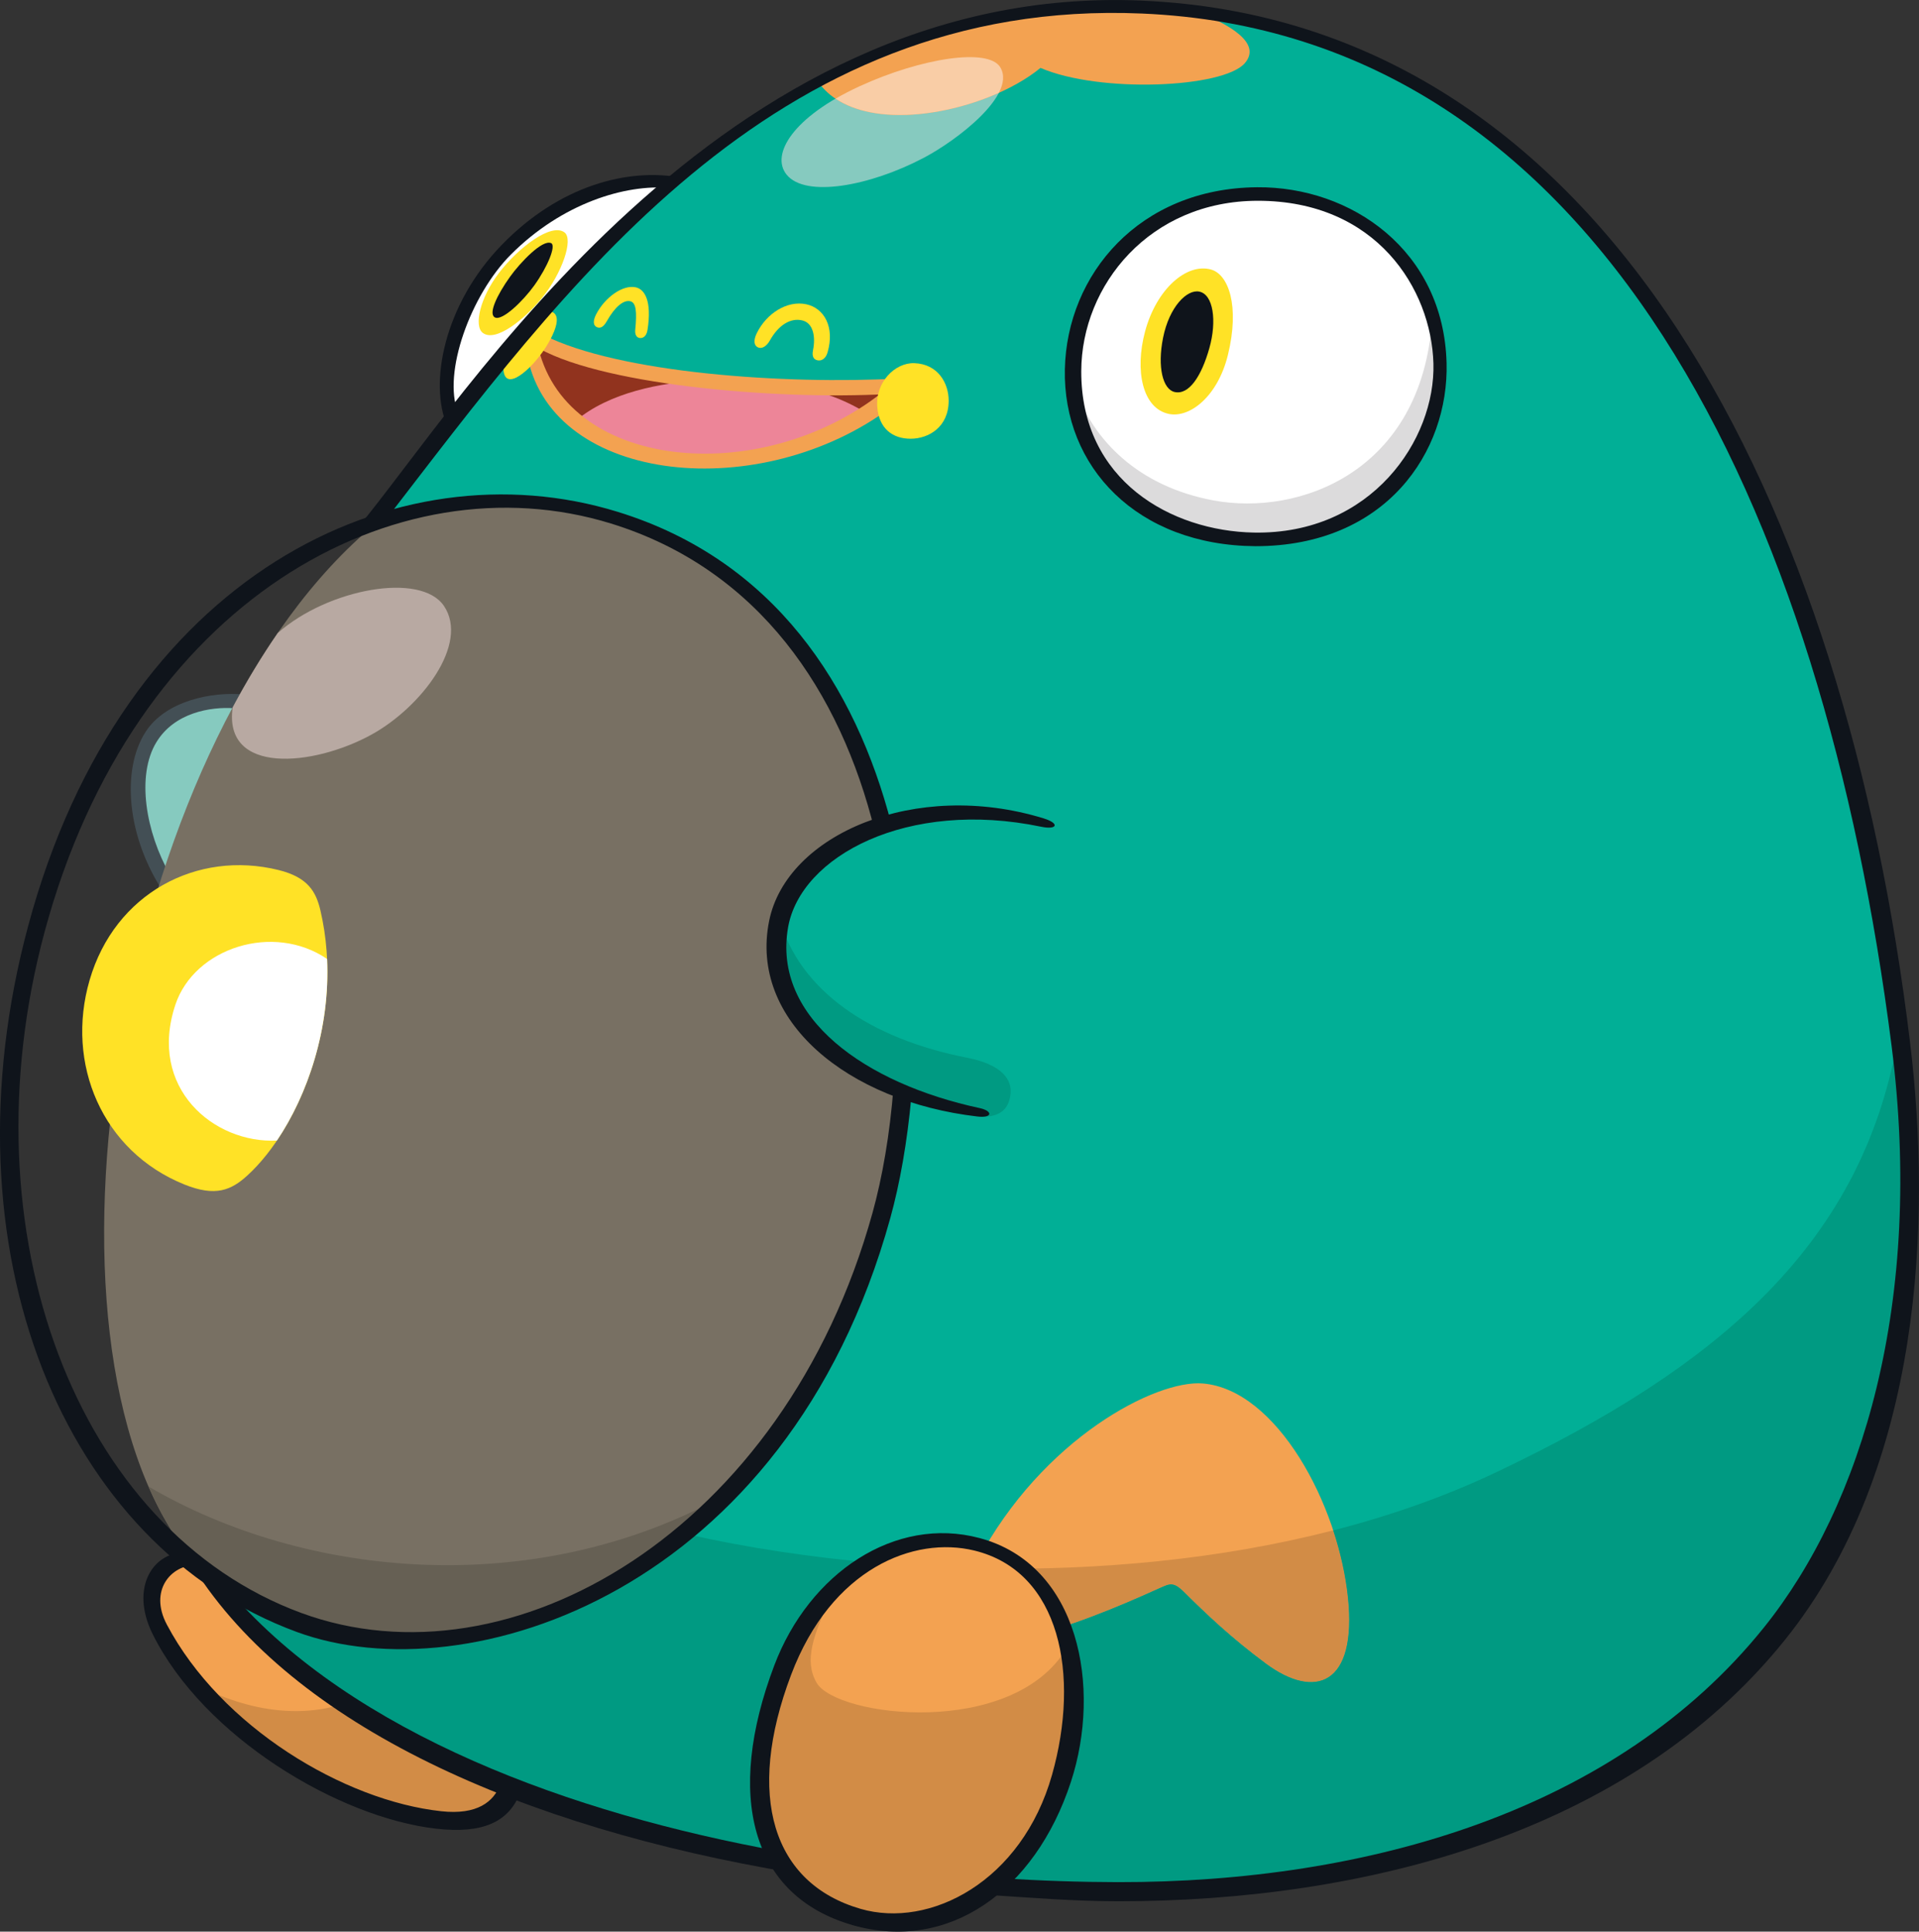 <?xml version="1.0" encoding="UTF-8" standalone="no"?>
<!-- Created with Inkscape (http://www.inkscape.org/) -->

<svg
   version="1.1"
   viewBox="0 0 307.89 309.93"
   id="svg1460"
   sodipodi:docname="939-2.svg"
   inkscape:version="1.2.2 (b0a8486, 2022-12-01)"
   xmlns:inkscape="http://www.inkscape.org/namespaces/inkscape"
   xmlns:sodipodi="http://sodipodi.sourceforge.net/DTD/sodipodi-0.dtd"
   xmlns="http://www.w3.org/2000/svg"
   xmlns:svg="http://www.w3.org/2000/svg">
  <rect x="0" y="0" width="307.89" height="309.93" fill="#333333" stroke="none"/>
  <defs
     id="defs1464" />
  <sodipodi:namedview
     id="namedview1462"
     pagecolor="#505050"
     bordercolor="#eeeeee"
     borderopacity="1"
     inkscape:showpageshadow="0"
     inkscape:pageopacity="0"
     inkscape:pagecheckerboard="0"
     inkscape:deskcolor="#505050"
     showgrid="false"
     inkscape:zoom="0.76146227"
     inkscape:cx="113.59722"
     inkscape:cy="153.65174"
     inkscape:window-width="1309"
     inkscape:window-height="430"
     inkscape:window-x="0"
     inkscape:window-y="25"
     inkscape:window-maximized="0"
     inkscape:current-layer="svg1460" />
  <path
     d="M 81.071,40.147 C 71.051,50.49 70.081,63.582 73.475,68.431 l 37.496,-38.304 c -7.596,-2.587 -19.88,-0.324 -29.9,10.02"
     fill="#ffffff"
     id="path1372" />
  <path
     d="m 24.503,118.21 c -3.956,6.099 -3.164,16.018 4.363,26.991 l 13.739,-32.648 c -6.405,-0.178 -14.223,-0.323 -18.102,5.657"
     fill="#86cabf"
     id="path1374" />
  <path
     d="m 90.574,37.292 c 1.456,1.097 -0.361,6.497 -3.603,10.493 -2.788,3.434 -7.435,7.192 -9.509,5.628 -1.464,-1.104 -0.454,-5.647 2.599,-9.628 3.14,-4.096 8.404,-8.082 10.513,-6.493"
     fill="#ffe226"
     id="path1376" />
  <path
     d="m 88.435,39.016 c 0.806,0.391 -0.533,3.737 -2.722,6.793 -1.734,2.42 -5.119,5.749 -6.315,5.119 -1.07,-0.563 0.281,-3.513 2.434,-6.526 1.608,-2.251 5.215,-6.06 6.603,-5.386"
     fill="#0f141b"
     id="path1378" />
  <path
     d="m 26.323,143.28 c -6.017,-8.966 -6.883,-19.813 -2.952,-25.873 3.259,-5.024 10.706,-6.457 15.747,-5.979 0.022,0.257 -1.362,2.134 -1.524,2.208 -3.867,-0.276 -9.624,0.723 -12.498,5.441 -3.265,5.362 -1.695,14.459 2.144,21.221 -0.002,0.27 -0.751,2.866 -0.917,2.982"
     fill="#434f55"
     id="path1380" />
  <path
     d="m 71.756,68.369 c -2.969,-6.886 -0.513,-19.519 8.722,-29.051 9.222,-9.52 20.257,-12.455 28.952,-10.795 0.008,0.14 -1.704,1.606 -1.931,1.636 -7.184,-0.645 -17.34,2.467 -25.539,10.69 -6.446,6.465 -10.99,19.018 -8.473,25.33 -0.017,0.293 -1.438,2.133 -1.731,2.19"
     fill="#0f141b"
     id="path1382" />
  <path
     d="M 82.364,282.83 33.312,249.616 c -4.929,-1.05 -12.364,3.475 -7.92,11.879 8.414,15.912 29.496,28.123 45.82,29.9 5.222,0.569 11.718,-0.727 11.152,-8.566"
     fill="#f3a251"
     id="path1384" />
  <path
     d="m 58.431,85.599 c 7.112,-8.971 14.375,-19.162 23.932,-30.097 31.355,-35.88 61.575,-56.227 101.44,-54.53 45.578,1.939 74.264,32.443 90.243,63.905 29.615,58.307 48.998,149.36 10.264,197.54 -27.674,34.42 -78.9,44.679 -128.61,39.564 C 96.059,295.843 57.641,284.459 29.99,249.128 25.093,180.439 43.181,119.828 58.424,85.598"
     fill="#01af96"
     id="path1386" />
  <path
     d="m 209.72,32.012 c 17.886,4.525 23.932,22.278 20.041,35.018 -4.31,14.115 -19.159,21.613 -33.833,18.856 C 176.425,82.223 169.637,65.845 173.193,52.7 177.617,36.345 194.261,28.101 209.72,32.012"
     fill="#ffffff"
     id="path1388" />
  <path
     d="m 126.21,28.026 c -2.637,-3.257 1.072,-9.32 11.745,-14.207 9.849,-4.509 20.6,-6.18 22.519,-3.033 2.694,4.418 -6.992,11.768 -12.283,14.547 -8.62,4.525 -18.947,6.439 -21.981,2.693"
     fill="#86cabf"
     id="path1390" />
  <path
     d="m 166.94,10.894 c 9.482,4.095 29.332,3.232 32.781,-0.755 2.736,-3.163 -2.228,-6.208 -8.405,-8.563 -2.455,-0.283 -4.956,-0.496 -7.517,-0.605 -19.328,-0.823 -36.386,3.55 -52.407,12.348 6.748,9.128 26.912,4.693 35.548,-2.425"
     fill="#f3a251"
     id="path1392" />
  <path
     d="m 160.48,10.786 c -1.918,-3.147 -12.671,-1.476 -22.52,3.033 -1.425,0.652 -2.716,1.327 -3.894,2.011 6.401,4.293 17.764,2.834 26.196,-0.936 0.763,-1.486 0.952,-2.906 0.218,-4.109"
     fill="#f9cda6"
     id="path1394" />
  <path
     d="m 216.27,256.32 c -1.559,-15.065 -11.453,-33.345 -23.273,-34.345 -7.471,-0.632 -25.698,8.728 -36.204,28.527 l 9.941,11.636 c 7.435,-1.94 16.242,-5.94 19.475,-7.394 1.473,-0.662 2.095,-0.957 3.717,0.647 3.557,3.515 7.556,7.354 13.173,11.516 7.877,5.837 14.629,3.49 13.172,-10.586"
     fill="#f3a251"
     id="path1396" />
  <path
     d="m 194.31,43.249 c 2.763,0.769 4.64,5.773 2.699,13.707 -1.632,6.662 -6.13,10.163 -9.486,9.454 -4.203,-0.888 -5.499,-6.908 -3.803,-13.231 1.826,-6.807 6.664,-11.025 10.591,-9.931"
     fill="#ffe226"
     id="path1398" />
  <path
     d="m 192.42,46.789 c 2.259,0.463 2.836,4.712 1.623,9.034 -1.292,4.606 -3.312,7.596 -5.597,7.071 -1.86,-0.426 -2.791,-3.962 -1.842,-8.696 1.008,-5.02 3.86,-7.809 5.816,-7.409"
     fill="#0f141b"
     id="path1400" />
  <path
     d="m 229.77,51.289 c -1.665,24.434 -21.335,31.583 -35.134,28.991 -12.039,-2.262 -19.267,-9.656 -22.205,-18.076 1.067,10.576 8.537,20.868 23.498,23.678 14.673,2.756 29.523,-4.741 33.833,-18.856 1.482,-4.856 1.517,-10.437 0.009,-15.738"
     fill="#dcdbdc"
     id="path1402" />
  <path
     d="m 62.111,269.11 c -1.565,1.702 -2.779,2.399 -2.779,2.399 -9.265,5.227 -19.88,2.943 -27.68,-1.168 10.219,11.43 26.426,19.618 39.559,21.048 5.222,0.568 11.717,-0.728 11.151,-8.567 z"
     fill="#d28c46"
     id="path1404" />
  <path
     d="m 157.78,251.66 8.946,10.476 c 0.929,-0.243 1.881,-0.517 2.84,-0.815 0.959,-0.298 1.926,-0.619 2.887,-0.954 0.961,-0.335 1.915,-0.685 2.851,-1.04 0.936,-0.355 1.853,-0.713 2.737,-1.069 0.884,-0.356 1.735,-0.71 2.54,-1.049 0.805,-0.339 1.562,-0.666 2.261,-0.971 1.397,-0.61 2.555,-1.132 3.363,-1.496 0.368,-0.166 0.682,-0.309 0.973,-0.404 0.145,-0.048 0.286,-0.083 0.423,-0.105 0.137,-0.021 0.27,-0.027 0.406,-0.018 0.136,0.012 0.272,0.04 0.414,0.089 0.142,0.05 0.289,0.118 0.443,0.212 0.155,0.094 0.318,0.212 0.493,0.356 0.175,0.144 0.362,0.315 0.565,0.515 0.889,0.879 1.805,1.778 2.768,2.698 0.963,0.919 1.971,1.858 3.044,2.818 0.537,0.48 1.09,0.965 1.661,1.455 0.571,0.49 1.16,0.985 1.77,1.485 0.61,0.5 1.241,1.004 1.895,1.514 0.654,0.51 1.331,1.026 2.033,1.546 0.492,0.365 0.979,0.698 1.461,0.998 0.482,0.3 0.958,0.567 1.425,0.801 0.234,0.117 0.467,0.225 0.696,0.325 0.23,0.1 0.457,0.191 0.682,0.273 0.225,0.083 0.448,0.158 0.668,0.223 0.22,0.065 0.438,0.121 0.653,0.169 0.215,0.048 0.427,0.087 0.635,0.117 0.209,0.03 0.416,0.049 0.618,0.061 0.203,0.012 0.402,0.015 0.598,0.009 0.196,-0.006 0.387,-0.024 0.576,-0.048 0.189,-0.024 0.373,-0.059 0.554,-0.103 0.181,-0.044 0.359,-0.097 0.532,-0.159 0.173,-0.062 0.341,-0.134 0.506,-0.215 0.165,-0.082 0.325,-0.174 0.481,-0.275 0.156,-0.101 0.306,-0.212 0.453,-0.333 0.146,-0.121 0.288,-0.25 0.425,-0.39 0.137,-0.14 0.269,-0.291 0.395,-0.451 0.126,-0.16 0.246,-0.332 0.362,-0.512 0.116,-0.181 0.226,-0.37 0.331,-0.571 0.105,-0.201 0.203,-0.412 0.297,-0.634 0.093,-0.222 0.181,-0.454 0.262,-0.696 0.081,-0.243 0.156,-0.495 0.225,-0.759 0.069,-0.263 0.133,-0.538 0.189,-0.823 0.056,-0.285 0.105,-0.58 0.148,-0.887 0.043,-0.306 0.079,-0.623 0.108,-0.951 0.029,-0.328 0.052,-0.668 0.067,-1.018 0.015,-0.35 0.023,-0.711 0.024,-1.083 6.3e-4,-0.372 -0.006,-0.755 -0.02,-1.149 -0.014,-0.394 -0.036,-0.801 -0.066,-1.218 -0.03,-0.417 -0.068,-0.845 -0.114,-1.285 -0.091,-0.877 -0.21,-1.764 -0.356,-2.659 -0.146,-0.894 -0.319,-1.796 -0.518,-2.699 -0.199,-0.904 -0.425,-1.81 -0.674,-2.715 -0.248,-0.903 -0.52,-1.804 -0.815,-2.701 -18.272,4.698 -37.69,6.427 -56.12,6.115 z"
     fill="#d28c46"
     id="path1406" />
  <path
     d="m 304.63,165.83 c -5.507,33.552 -28.731,53.359 -64.526,70.368 -8.273,3.931 -17.096,7.009 -26.203,9.35 0.295,0.896 0.567,1.798 0.815,2.701 0.249,0.905 0.475,1.811 0.674,2.715 0.199,0.904 0.372,1.805 0.518,2.699 0.146,0.894 0.265,1.782 0.356,2.659 0.045,0.44 0.084,0.868 0.114,1.285 0.03,0.417 0.051,0.823 0.066,1.218 0.014,0.395 0.021,0.777 0.02,1.149 -6.2e-4,0.372 -0.008,0.733 -0.024,1.083 -0.015,0.35 -0.038,0.69 -0.067,1.018 -0.029,0.328 -0.065,0.644 -0.108,0.951 -0.043,0.306 -0.092,0.602 -0.148,0.887 -0.056,0.285 -0.12,0.559 -0.189,0.823 -0.069,0.263 -0.144,0.516 -0.225,0.759 -0.081,0.243 -0.169,0.475 -0.262,0.696 -0.093,0.222 -0.192,0.433 -0.297,0.634 -0.105,0.201 -0.215,0.391 -0.331,0.571 -0.116,0.181 -0.236,0.352 -0.362,0.512 -0.126,0.16 -0.258,0.311 -0.395,0.451 -0.137,0.14 -0.278,0.27 -0.425,0.39 -0.146,0.121 -0.297,0.231 -0.453,0.333 -0.156,0.101 -0.316,0.193 -0.481,0.275 -0.165,0.082 -0.333,0.153 -0.506,0.215 -0.173,0.062 -0.351,0.116 -0.532,0.159 -0.181,0.043 -0.366,0.078 -0.554,0.103 -0.189,0.024 -0.38,0.042 -0.576,0.048 -0.196,0.006 -0.395,0.002 -0.598,-0.009 -0.203,-0.012 -0.409,-0.031 -0.618,-0.061 -0.209,-0.03 -0.421,-0.07 -0.635,-0.117 -0.215,-0.048 -0.432,-0.103 -0.653,-0.169 -0.22,-0.065 -0.443,-0.14 -0.668,-0.223 -0.225,-0.083 -0.452,-0.173 -0.682,-0.273 -0.23,-0.1 -0.462,-0.208 -0.696,-0.325 -0.468,-0.234 -0.944,-0.501 -1.425,-0.801 -0.482,-0.3 -0.969,-0.633 -1.461,-0.998 -0.702,-0.52 -1.379,-1.036 -2.033,-1.546 -0.654,-0.51 -1.285,-1.014 -1.895,-1.514 -0.61,-0.5 -1.199,-0.995 -1.77,-1.485 -0.571,-0.49 -1.125,-0.975 -1.661,-1.455 -1.073,-0.96 -2.082,-1.899 -3.044,-2.818 -0.963,-0.919 -1.879,-1.819 -2.768,-2.698 -0.203,-0.201 -0.39,-0.371 -0.565,-0.515 -0.175,-0.144 -0.339,-0.262 -0.493,-0.356 -0.155,-0.094 -0.302,-0.163 -0.443,-0.212 -0.142,-0.05 -0.278,-0.078 -0.414,-0.089 -0.136,-0.012 -0.269,-0.003 -0.406,0.018 -0.137,0.021 -0.278,0.057 -0.423,0.105 -0.291,0.096 -0.604,0.239 -0.973,0.404 -0.808,0.364 -1.966,0.886 -3.363,1.496 -0.698,0.305 -1.456,0.632 -2.261,0.971 -0.805,0.34 -1.656,0.693 -2.54,1.049 -0.884,0.356 -1.801,0.715 -2.737,1.069 -0.936,0.355 -1.89,0.705 -2.851,1.04 -0.961,0.335 -1.928,0.656 -2.887,0.954 -0.959,0.298 -1.911,0.572 -2.84,0.815 l -8.946,-10.476 c -22.917,-0.387 -44.308,-3.927 -60.067,-8.838 0,0 -25.599,18.721 -67.152,7.005 27.608,34.77 65.903,46.054 125.14,52.15 49.707,5.117 100.93,-5.143 128.61,-39.564 19.655,-24.447 24.338,-59.938 20.319,-96.586 z"
     fill="#009a82"
     id="path1408" />
  <path
     d="m 155.17,169.71 c -15.436,-3.006 -27.066,-10.734 -30.18,-22.6 -4.941,25.757 31.16,31.849 32.542,32.077 3.291,0.033 4.367,-1.584 4.599,-3.65 0.258,-2.306 -1.348,-4.734 -6.962,-5.827"
     fill="#009a82"
     id="path1410" />
  <path
     d="m 80.283,286.27 c -1.058,2.821 -3.71,4.971 -9.502,4.336 -15.576,-1.698 -35.311,-13.495 -44.015,-29.955 -2.912,-5.507 0.72,-9.565 4.677,-9.543 -0.049,-0.173 -1.256,-1.746 -1.444,-1.986 -5.212,-0.364 -9.314,5.427 -5.495,13.091 8.189,16.432 29.752,29.397 45.47,31.193 7.543,0.862 11.731,-1.092 13.539,-5.9 z"
     fill="#0f141b"
     id="path1412" />
  <path
     d="m 201.81,32.215 c -17.302,0 -28.291,13.506 -28.33,27.338 -0.05,17.65 14.536,25.65 27.67,25.896 18.907,0.354 29.178,-14.923 28.833,-27.138 -0.336,-11.926 -9.137,-26.097 -28.173,-26.097 m -0.372,55.421 c -18.988,-0.13 -30.923,-12.7 -30.588,-28.404 0.325,-15.2 11.921,-29.03 30.836,-29.187 15.108,-0.126 29.932,10.134 30.407,28.207 0.372,14.196 -9.683,29.384 -30.655,29.384"
     fill="#0f141b"
     id="path1414" />
  <path
     d="m 85.715,53.909 -0.966,1.25 c 4.176,20.391 37.241,23.572 57.949,7.952 l 0.215,-2.215 c -18.45,1.002 -45.044,-0.853 -57.199,-6.987"
     fill="#cc7286"
     id="path1416"
     style="fill:#91331e;fill-opacity:1" />
  <path
     d="m 139.36,66.519 c -3.221,-2.148 -7.261,-3.683 -11.836,-4.597 -4.8,-0.135 -9.71,-0.437 -14.474,-0.921 -7.063,0.367 -15.284,1.973 -20.665,6.5 10.928,8.632 31.422,8.496 46.976,-0.983"
     fill="#ed8598"
     id="path1418" />
  <path
     d="m 141.58,62.939 c -19.79,15.62 -51.391,12.44 -55.382,-7.952 l -1.534,2.385 c 4.203,20.391 37.49,23.573 58.335,7.952 z"
     fill="#f3a251"
     id="path1420" />
  <path
     d="m 87.163,53.739 -1.597,1.625 c 9.791,6.282 38.415,8.863 56.864,7.86 l 1.931,-2.499 c -18.45,1.003 -45.044,-0.852 -57.199,-6.986"
     fill="#f3a251"
     id="path1422" />
  <path
     d="m 146.69,58.269 c 3.803,0.132 5.516,3.205 5.516,6.013 0,4.289 -3.254,6.092 -6.053,6.111 -2.963,0.021 -5.12,-1.656 -5.397,-5.06 -0.329,-4.032 2.857,-7.17 5.933,-7.064"
     id="path1424"
     style="fill:#ffe226" />
  <path
     d="m 86.727,50.009 -5.926,8.297 c -0.432,4.903 3.663,1.811 6.253,-1.829 1.613,-2.266 4.36,-7.384 -0.327,-6.468"
     id="path1426"
     style="fill:#ffe226" />
  <path
     d="m 129.35,48.819 c -3.024,-0.646 -6.352,1.427 -7.927,4.636 -0.602,1.227 -0.422,2.014 0.195,2.287 0.56,0.247 1.325,-0.077 1.913,-1.13 1.378,-2.461 3.318,-3.667 5.217,-3.195 1.719,0.426 2.136,2.582 1.696,4.772 -0.21,1.043 0.117,1.504 0.758,1.629 0.547,0.107 1.264,-0.208 1.57,-1.26 1.197,-4.117 -0.558,-7.128 -3.421,-7.74"
     id="path1428"
     style="fill:#ffe226" />
  <path
     d="m 102.04,46.109 c -2.07,-0.498 -5.011,1.599 -6.411,4.358 -0.568,1.12 -0.389,1.78 0.103,2.008 0.5,0.231 1.031,0.112 1.614,-0.921 1.335,-2.364 2.708,-3.464 3.771,-3.221 0.943,0.215 1.09,1.657 0.805,4.591 -0.071,0.728 0.183,1.261 0.748,1.31 0.474,0.042 1.053,-0.243 1.217,-1.292 0.728,-4.657 -0.45,-6.498 -1.847,-6.834"
     id="path1430"
     style="fill:#ffe226" />
  <path
     d="m 156.95,247.83 c -11.145,-2.851 -25.326,4.687 -31.193,20.203 -6.142,16.243 -5.894,34.698 11.798,39.84 9.456,2.748 26.017,-2.785 31.84,-21.173 5.728,-18.087 1.455,-35.314 -12.445,-38.87"
     fill="#f3a251"
     id="path1434" />
  <path
     d="m 125.06,148.27 c 1.329,-6.551 7.31,-12.27 16.088,-15.309 -5.864,-22.083 -18.695,-42.098 -42.193,-49.34 -12.131,-3.74 -26.47,-3.349 -40.389,1.8 -0.046,0.058 -0.092,0.117 -0.136,0.175 -39.505,34.996 -55.156,129.05 -28.434,163.53 0.333,0.43 0.678,0.836 1.016,1.256 5.055,4.171 10.812,7.562 17.302,9.951 36.193,13.323 79.517,-16.162 93.31,-65.943 1.573,-5.678 2.709,-12.49 3.235,-19.916 -14.837,-6.548 -21.664,-17.003 -19.798,-26.2"
     fill="#787063"
     id="path1436" />
  <path
     d="m 51.413,146.09 c -0.696,-2.986 -1.988,-5.326 -6.707,-6.492 -13.134,-3.246 -26.292,3.771 -30.332,17.671 -3.89,13.382 1.994,27.45 15.219,32.782 5.011,2.021 7.524,0.898 10.102,-1.455 8.323,-7.596 15.719,-25.328 11.717,-42.506"
     fill="#ffe226"
     id="path1438" />
  <path
     d="m 52.477,153.86 c -8.618,-5.869 -21.292,-1.794 -24.338,7.345 -4.454,13.361 6.149,22.286 16.288,21.798 4.924,-7.29 8.574,-17.989 8.05,-29.144"
     fill="#ffffff"
     id="path1440" />
  <path
     d="m 59.598,117.87 c 7.924,-4.351 15.789,-14.555 11.614,-20.672 -3.724,-5.455 -18.555,-2.76 -26.651,4.371 -2.571,3.731 -4.985,7.726 -7.231,11.931 -1.538,10.859 12.918,9.504 22.268,4.37"
     fill="#b8a9a2"
     id="path1442" />
  <path
     d="m 131.01,269.98 c -2.011,-3.496 -0.644,-7.559 2.61,-14.345 -3.228,3.259 -5.977,7.418 -7.863,12.406 -6.141,16.243 -5.893,34.7 11.799,39.84 9.454,2.748 26.017,-2.784 31.839,-21.172 2.527,-7.979 3.105,-15.789 1.771,-22.333 -8.619,14.6 -36.977,11.132 -40.156,5.605"
     fill="#d28c46"
     id="path1444" />
  <path
     d="m 23.833,238.51 c 1.727,3.956 3.773,7.527 6.164,10.613 0.333,0.428 0.678,0.835 1.016,1.254 5.055,4.171 10.812,7.563 17.302,9.951 22.912,8.436 48.68,-0.292 68.007,-20.458 -30.429,16.868 -67.243,13.428 -92.489,-1.361"
     fill="#666054"
     id="path1446" />
  <path
     d="m 156.81,179.14 c -20.795,-2.425 -36.658,-15.358 -33.402,-31.408 2.814,-13.872 23.49,-22.735 44.015,-16.432 2.671,0.821 2.209,1.885 -0.377,1.347 -21.448,-4.469 -38.613,4.717 -40.605,16.156 -2.532,14.546 12.429,25.057 30.747,28.99 2.123,0.456 2.099,1.636 -0.377,1.347"
     id="path1448"
     style="fill:#0f141b" />
  <path
     d="m 143.36,174.42 c -0.59,7.554 -1.785,14.457 -3.366,20.16 -14.187,51.206 -58.154,76.542 -91.662,64.211 -36.03,-13.266 -54.154,-61.007 -41.188,-109.23 14.328,-53.282 56.474,-76.168 90.866,-65.569 23.864,7.356 36.849,27.163 42.323,49.254 1.054,-0.519 1.641,-0.669 2.695,-0.965 -5.75,-22.188 -18.793,-42.411 -43.923,-50.158 -35.479,-10.937 -79.419,10.04 -94.581,66.422 -13.99,52.027 5.579,99.492 43.1,113.3 27.383,10.08 78.592,-6.396 95.212,-66.382 1.532,-5.528 2.734,-12.245 3.396,-19.611 -1.091,-0.546 -1.781,-0.895 -2.872,-1.441"
     id="path1450"
     style="fill:#0f141b" />
  <path
     d="m 126.93,268.71 c -7.372,19.496 -2.934,33.471 11.13,37.557 11.108,3.228 25.89,-4.34 30.738,-21.523 4.504,-15.963 1.363,-32.586 -12.463,-35.961 -9.67,-2.361 -22.937,2.819 -29.405,19.928 m 9.918,40.187 c -16.431,-4.684 -20.508,-20.823 -12.625,-41.673 5.617,-14.854 19.389,-24.068 32.943,-20.447 16.032,4.283 19.589,24.025 14.654,39.115 -5.754,17.597 -19.718,27.354 -34.972,23.005"
     id="path1452"
     style="fill:#0f141b" />
  <path
     d="m 37.028,255.51 -6.002,-4.014 c 16.055,25.459 52.714,41.712 96.129,48.981 -0.612,-1.252 -1.313,-2.151 -1.867,-3.403 -33.696,-6.094 -68.542,-18.872 -88.259,-41.564"
     id="path1454"
     style="fill:#0f141b" />
  <path
     d="M 306.47,167.38 C 296.131,81.686 258.343,3.38 183.22,0.1 115.306,-2.87 74.1,64.603 57.4,84.663 l 4.136,-0.804 c 28.882,-37.406 62.119,-84.229 121.67,-81.688 73.543,3.129 109.35,79.694 120.29,165.67 5.202,40.875 -4.675,73.616 -20.497,93.297 -23.588,29.335 -63.471,40.912 -103.67,40.845 -5.942,-0.009 -12.309,-0.213 -18.954,-0.644 -0.923,1.002 -1.715,1.648 -2.549,2.648 7.167,0.465 14.37,1.066 21.664,1.066 39.017,0 81.773,-10.696 106.86,-41.899 22.235,-27.655 23.51,-67.667 20.12,-95.769"
     id="path1456"
     style="fill:#0f141b" />
</svg>

